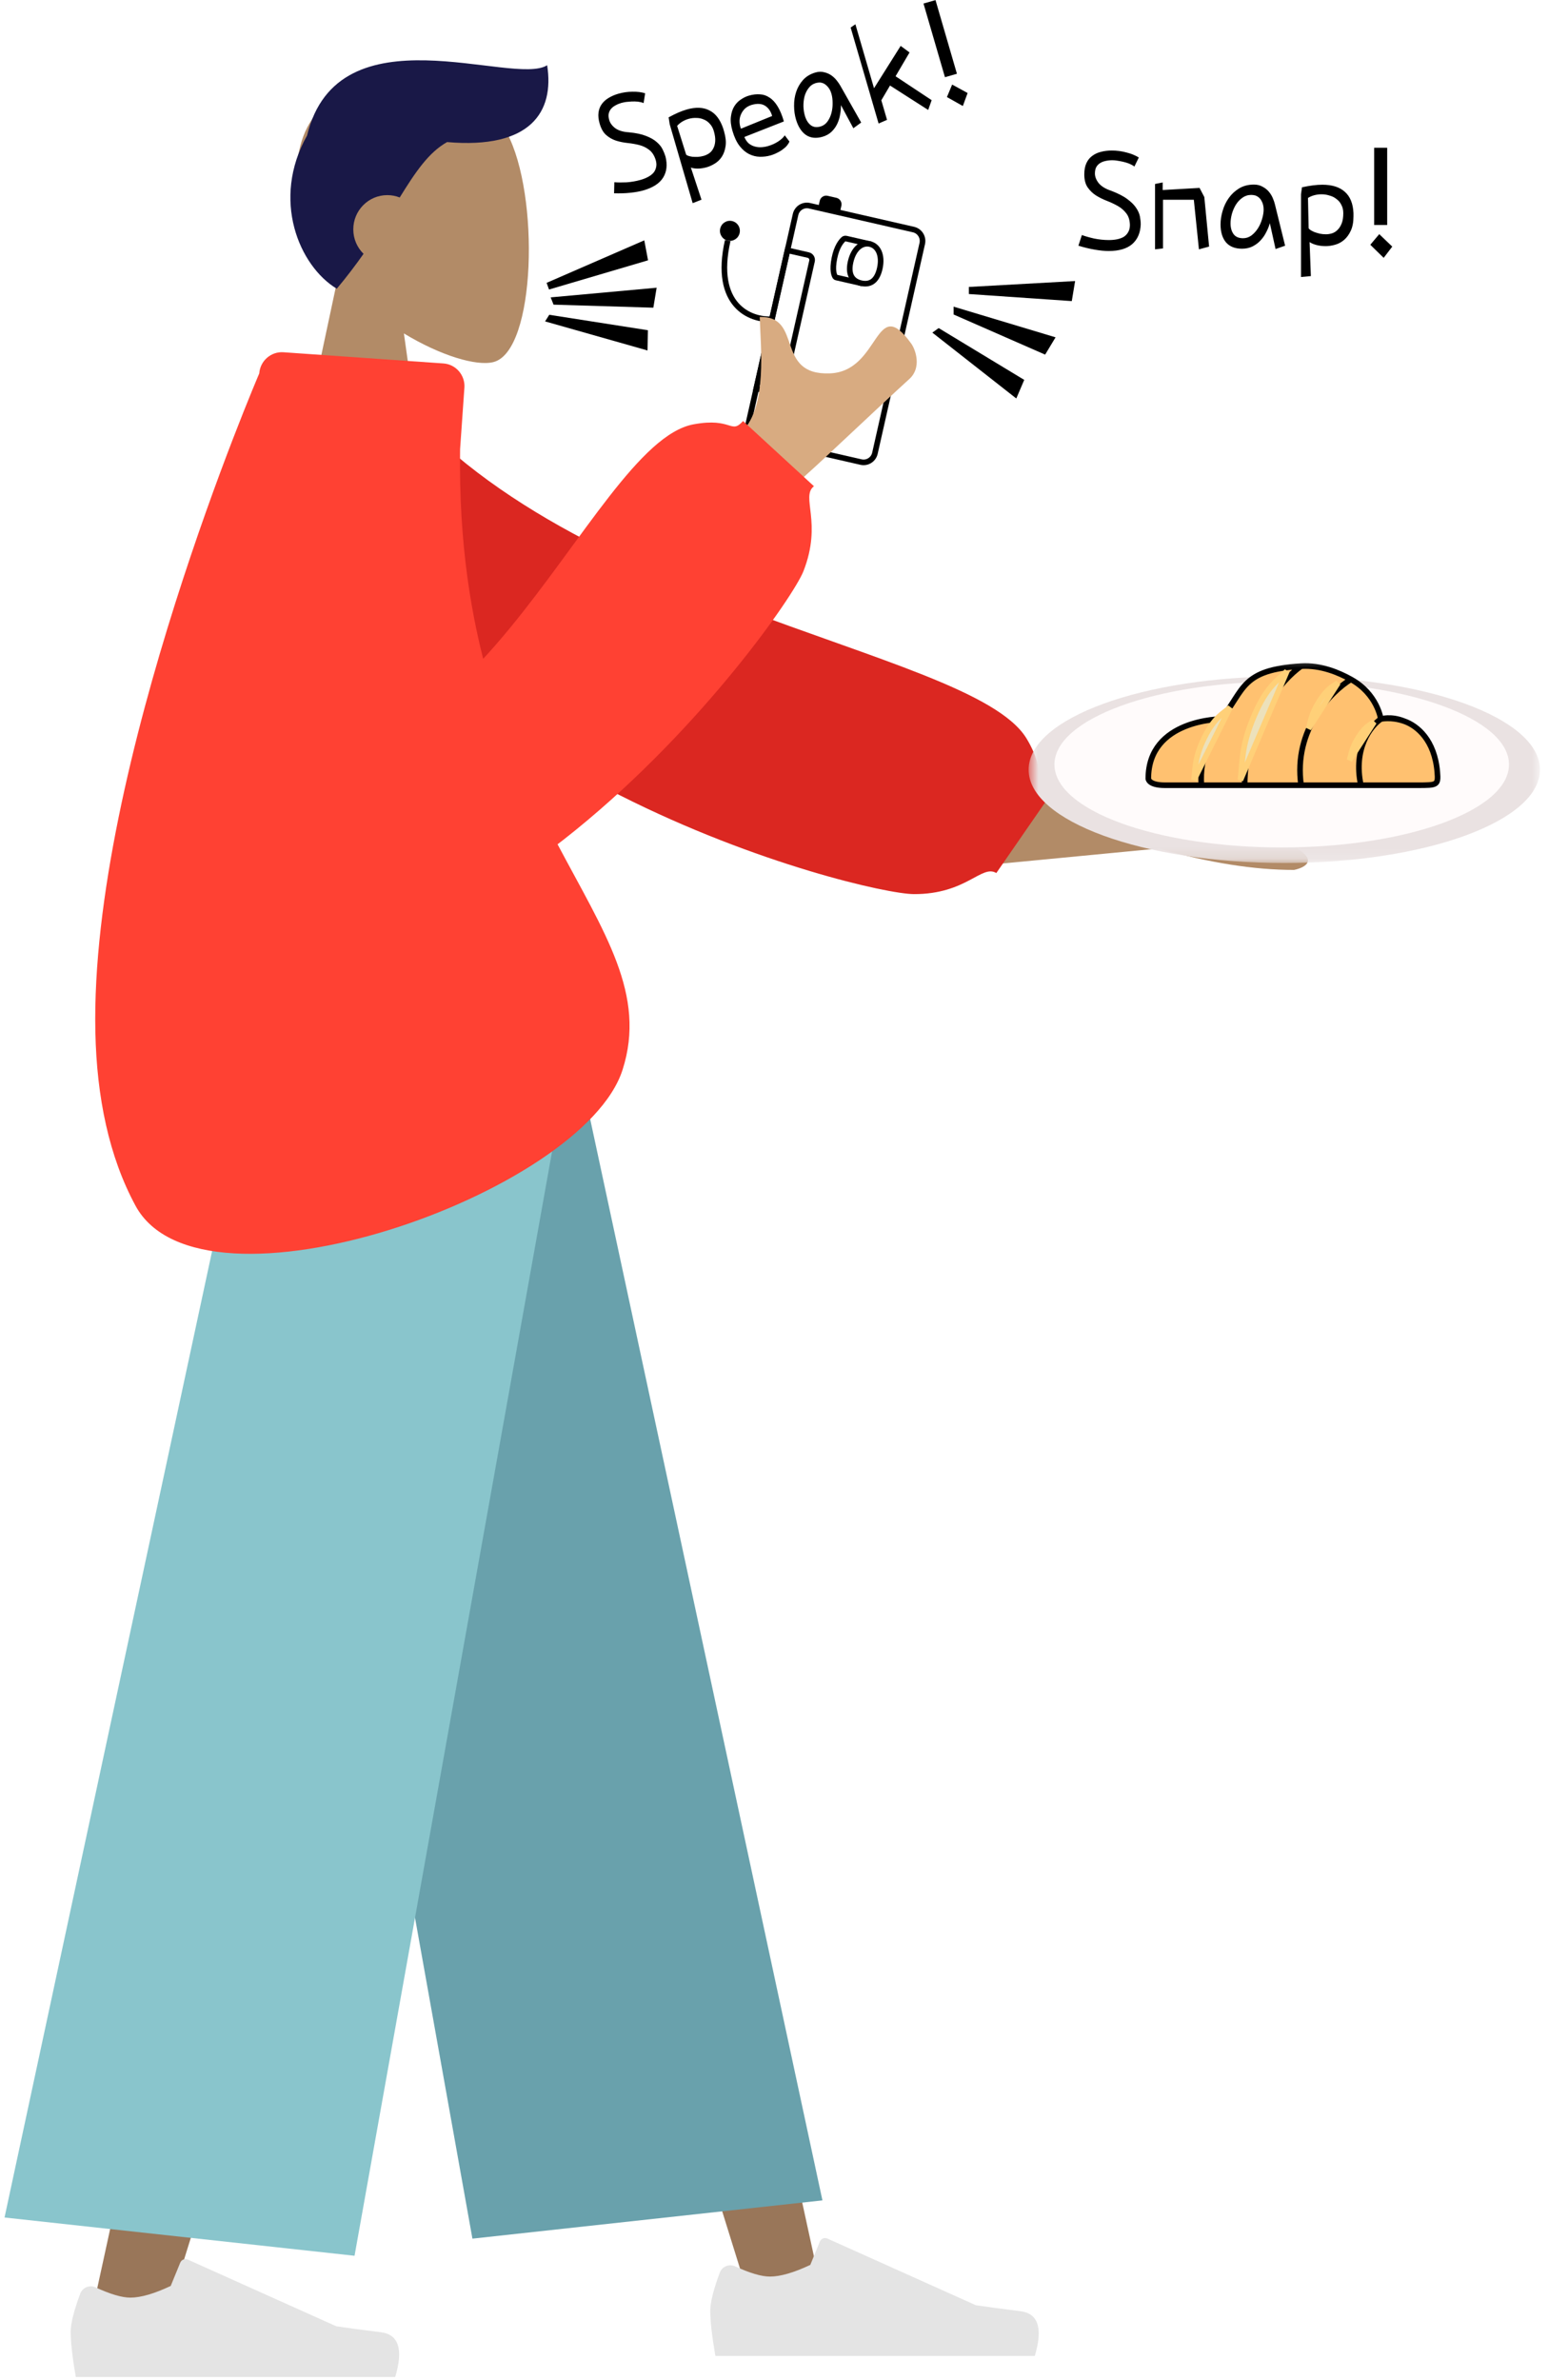 <svg width="138" height="212" viewBox="0 0 138 212" fill="none" xmlns="http://www.w3.org/2000/svg">
<path d="M81.383 20.451L72.114 18.328C71.556 18.202 71.002 18.552 70.875 19.114L66.659 37.794C66.533 38.355 66.882 38.914 67.439 39.042L76.708 41.164C77.266 41.292 77.82 40.94 77.947 40.379L82.163 21.7C82.291 21.137 81.941 20.578 81.383 20.451Z" fill="white" stroke="black" stroke-width="0.5"/>
<path d="M75.402 21.26L77.36 21.709L76.573 25.195L74.517 24.725C74.46 24.711 74.433 24.692 74.42 24.675C74.328 24.55 74.113 24.118 74.338 23C74.547 21.96 74.948 21.488 75.157 21.304C75.213 21.255 75.3 21.237 75.402 21.26Z" fill="white" stroke="black" stroke-width="0.5"/>
<path d="M77.504 21.741C77.853 21.822 78.135 22.057 78.3 22.425C78.466 22.797 78.516 23.309 78.376 23.927C78.236 24.545 77.991 24.905 77.71 25.093C77.43 25.279 77.088 25.313 76.716 25.228C76.346 25.142 76.051 24.963 75.879 24.674C75.706 24.381 75.638 23.952 75.778 23.333C75.918 22.713 76.181 22.274 76.491 22.011C76.798 21.751 77.153 21.661 77.504 21.741Z" fill="white" stroke="black" stroke-width="0.5"/>
<path d="M73.029 17.893C73.101 17.571 73.419 17.37 73.738 17.444L74.513 17.622C74.832 17.694 75.031 18.013 74.958 18.334L74.853 18.804L72.924 18.362L73.029 17.893Z" fill="black"/>
<path d="M72.009 22.723C72.247 22.777 72.397 23.017 72.343 23.257L69.76 34.698C69.706 34.938 69.469 35.09 69.229 35.035L67.378 34.611L70.156 22.299L72.009 22.723Z" stroke="black" stroke-width="0.5"/>
<path d="M68.712 28.436C66.871 28.525 63.519 27.247 64.83 21.437" stroke="black" stroke-width="0.5"/>
<path d="M64.832 21.437C65.309 21.545 65.784 21.244 65.893 20.762C66.001 20.282 65.702 19.802 65.225 19.694C64.746 19.583 64.271 19.886 64.162 20.366C64.054 20.848 64.353 21.326 64.832 21.437Z" fill="black"/>
<path fill-rule="evenodd" clip-rule="evenodd" d="M30.095 24.746C27.769 21.998 26.197 18.63 26.458 14.856C27.216 3.981 42.246 6.373 45.171 11.861C48.094 17.35 47.746 31.273 43.968 32.253C42.461 32.644 39.251 31.687 35.984 29.704L38.035 44.315H25.925L30.095 24.746Z" fill="#B28B67"/>
<path fill-rule="evenodd" clip-rule="evenodd" d="M39.83 12.657C38.186 13.583 37.017 15.318 35.61 17.594C35.267 17.457 34.893 17.383 34.503 17.383C32.83 17.383 31.475 18.748 31.475 20.432C31.475 21.287 31.825 22.06 32.388 22.613C31.687 23.609 30.903 24.648 30.003 25.722C26.646 23.695 24.149 17.783 27.355 12.075C30.111 0.642 45.738 7.738 48.745 5.811C49.401 9.958 47.281 13.303 39.83 12.657Z" fill="#191847"/>
<path fill-rule="evenodd" clip-rule="evenodd" d="M25.439 88.432L50.201 151.559L66.809 204.928H73.369L47.977 88.432H25.439Z" fill="#997659"/>
<path fill-rule="evenodd" clip-rule="evenodd" d="M55.701 91.442L30.939 154.569L14.33 207.938H7.772L33.163 91.442H55.701Z" fill="#997659"/>
<path fill-rule="evenodd" clip-rule="evenodd" d="M7.144 204.338C6.579 205.856 6.298 206.992 6.298 207.745C6.298 208.661 6.449 209.998 6.752 211.756C7.808 211.756 17.293 211.756 35.209 211.756C35.949 209.294 35.521 207.966 33.928 207.768C32.335 207.572 31.011 207.395 29.958 207.237L16.732 201.297C16.477 201.184 16.179 201.299 16.066 201.555C16.064 201.56 16.061 201.563 16.059 201.568L15.209 203.645C13.735 204.339 12.536 204.685 11.614 204.685C10.864 204.685 9.83 204.381 8.51 203.77C8.004 203.537 7.403 203.761 7.172 204.272C7.162 204.293 7.153 204.315 7.144 204.338Z" fill="#E4E4E4"/>
<path fill-rule="evenodd" clip-rule="evenodd" d="M64.124 202.463C63.56 203.981 63.277 205.117 63.277 205.87C63.277 206.786 63.429 208.123 63.733 209.881C64.787 209.881 74.273 209.881 92.188 209.881C92.928 207.419 92.501 206.091 90.908 205.893C89.314 205.697 87.992 205.52 86.938 205.362L73.711 199.422C73.456 199.309 73.158 199.424 73.045 199.68C73.043 199.685 73.041 199.689 73.04 199.693L72.189 201.77C70.714 202.464 69.516 202.81 68.594 202.81C67.845 202.81 66.809 202.506 65.49 201.895C64.983 201.662 64.384 201.886 64.152 202.397C64.142 202.418 64.133 202.44 64.124 202.463Z" fill="#E4E4E4"/>
<path fill-rule="evenodd" clip-rule="evenodd" d="M42.088 199.431L73.27 196.022L50.159 88.432H22.23L42.088 199.431Z" fill="#69A1AC"/>
<path fill-rule="evenodd" clip-rule="evenodd" d="M31.586 200.956L0.404 197.547L23.513 89.958H51.442L31.586 200.956Z" fill="#89C5CC"/>
<path d="M34.249 66.835C55.733 49.836 65.111 39.474 66.118 38.448C68.381 36.144 67.759 30.927 67.684 28.234C71.589 28.138 68.981 33.457 73.938 33.263C78.463 33.087 77.913 26.065 81.182 30.61C81.583 31.168 82.116 32.758 81.024 33.753C78.29 36.241 73.132 41.153 71.858 42.27C70.123 43.791 61.984 54.588 40.387 69.249L34.249 66.835Z" fill="#D8AB81"/>
<path d="M115.288 77.498C116.236 77.304 117.652 76.61 114.977 75.276C112.303 73.942 109.549 72.419 109.709 71.332C109.87 70.247 112.033 70.127 112.011 68.522C111.998 67.45 108.592 68.078 101.793 70.405L84.111 67.807L82.666 77.563L103.224 75.59C107.735 76.866 111.757 77.503 115.288 77.498Z" fill="#B28B67"/>
<path fill-rule="evenodd" clip-rule="evenodd" d="M25.657 40.801L33.156 32.381C47.737 54.106 86.385 57.515 91.44 65.767C93.294 68.795 92.075 70.143 93.623 70.74L88.762 77.775C87.454 76.983 86.094 79.673 81.414 79.652C76.736 79.632 34.9 69.176 25.657 40.801Z" fill="#DB2721"/>
<path d="M55.462 95.309C59.759 81.915 40.469 73.396 40.99 40.005L41.372 34.547L41.375 34.545C41.451 33.425 40.614 32.453 39.502 32.377L25.252 31.381C24.14 31.304 23.178 32.147 23.097 33.267C23.097 33.267 7.995 68.329 8.496 91.949C8.619 97.722 9.698 103.03 12.076 107.419C17.954 118.261 51.914 106.371 55.462 95.309Z" fill="#FF4133"/>
<path fill-rule="evenodd" clip-rule="evenodd" d="M11.764 82.331L20.525 65.596C41.372 75.21 52.319 39.541 61.791 37.801C65.264 37.163 65.087 38.74 66.2 37.507L72.514 43.315C71.305 44.254 73.296 46.509 71.576 50.891C69.855 55.274 39.308 97.355 11.764 82.331Z" fill="#FF4133"/>
<mask id="mask0_128_545" style="mask-type:luminance" maskUnits="userSpaceOnUse" x="91" y="58" width="47" height="19">
<path d="M137.196 58.407H91.639V76.879H137.196V58.407Z" fill="white"/>
</mask>
<g mask="url(#mask0_128_545)">
<path d="M114.418 76.88C126.998 76.88 137.197 73.158 137.197 68.567C137.197 63.977 126.998 60.256 114.418 60.256C101.838 60.256 91.639 63.977 91.639 68.567C91.639 73.158 101.838 76.88 114.418 76.88Z" fill="#EAE2E2"/>
<path d="M114.188 75.495C125.372 75.495 134.435 72.186 134.435 68.106C134.435 64.024 125.372 60.716 114.188 60.716C103.006 60.716 93.941 64.024 93.941 68.106C93.941 72.186 103.006 75.495 114.188 75.495Z" fill="#FFFBFB"/>
<g filter="url(#filter0_d_128_545)">
<path d="M101.303 69.364C101.303 64.058 107.814 64.058 107.814 64.058C109.885 61.405 109.589 59.663 114.915 59.343C116.69 59.234 118.289 59.931 119.353 60.52C121.72 61.831 122.016 64.058 122.016 64.058C122.016 64.058 122.904 63.763 124.089 64.242C125.271 64.648 126.811 65.944 127.048 68.774C127.145 69.953 127.048 69.953 125.271 69.953H120.241H114.915H109.885H106.038H102.784C101.304 69.953 101.303 69.364 101.303 69.364Z" fill="#FFC170"/>
<path d="M107.814 64.058C107.814 64.058 101.303 64.058 101.303 69.364C101.303 69.364 101.304 69.953 102.784 69.953C103.532 69.953 104.667 69.953 106.038 69.953M107.814 64.058C109.885 61.405 109.589 59.663 114.915 59.343M107.814 64.058C107.123 64.942 105.801 67.36 106.038 69.953M106.038 69.953C107.186 69.953 108.497 69.953 109.885 69.953M114.915 59.343C116.69 59.234 118.289 59.931 119.353 60.52M114.915 59.343C113.239 60.52 109.885 64.294 109.885 69.953M109.885 69.953C111.505 69.953 113.229 69.953 114.915 69.953M119.353 60.52C121.72 61.831 122.016 64.058 122.016 64.058M119.353 60.52C117.578 61.602 114.204 65.001 114.915 69.953M114.915 69.953C116.805 69.953 118.647 69.953 120.241 69.953M122.016 64.058C122.016 64.058 122.904 63.837 124.089 64.242M122.016 64.058C122.016 64.058 122.904 63.763 124.089 64.242M122.016 64.058C121.129 64.648 119.531 66.651 120.241 69.953M124.089 64.242C125.271 64.648 126.811 65.944 127.048 68.774C127.145 69.953 127.048 69.953 125.271 69.953C125.271 69.953 123.177 69.953 120.241 69.953" stroke="black" stroke-width="0.5"/>
</g>
<path d="M110.507 69.491L114.649 59.794C113.861 60.627 112.874 61.045 111.691 63.86C110.507 66.676 110.704 68.136 110.507 69.491Z" fill="#ECE1BB" stroke="#FFD078" stroke-width="0.5"/>
<path d="M106.365 69.491L109.587 63.025C108.974 63.582 108.206 63.86 107.286 65.737C106.365 67.615 106.52 68.586 106.365 69.491Z" fill="#ECE1BB" stroke="#FFD078" stroke-width="0.5"/>
<path d="M116.576 64.914L119.205 60.833C118.782 61.15 118.304 61.262 117.549 62.449C116.794 63.635 116.769 64.314 116.576 64.914Z" fill="#ECE1BB" stroke="#FFD078" stroke-width="0.5"/>
<path d="M120.225 67.721L122.418 64.316C122.066 64.58 121.666 64.674 121.036 65.664C120.406 66.654 120.386 67.22 120.225 67.721Z" fill="#ECE1BB" stroke="#FFD078" stroke-width="0.5"/>
</g>
<path d="M101.456 14.032L101.059 14.844C101.012 14.79 100.923 14.732 100.791 14.668C100.658 14.596 100.499 14.534 100.309 14.479C100.13 14.425 99.931 14.379 99.714 14.343C99.497 14.298 99.285 14.275 99.076 14.275C98.868 14.275 98.671 14.298 98.482 14.343C98.303 14.379 98.143 14.443 98 14.534C97.858 14.624 97.745 14.746 97.659 14.899C97.584 15.052 97.546 15.237 97.546 15.454C97.546 15.742 97.659 16.032 97.886 16.321C98.123 16.601 98.482 16.823 98.964 16.984C99.587 17.219 100.074 17.467 100.423 17.729C100.781 17.99 101.045 18.253 101.216 18.515C101.395 18.776 101.508 19.035 101.556 19.286C101.604 19.539 101.627 19.774 101.627 19.992C101.599 20.74 101.347 21.322 100.877 21.738C100.403 22.152 99.706 22.361 98.78 22.361C98.401 22.361 97.985 22.32 97.533 22.24C97.089 22.167 96.603 22.049 96.074 21.888L96.385 20.939C96.677 21.047 97.041 21.151 97.475 21.25C97.919 21.34 98.359 21.386 98.793 21.386C99.048 21.386 99.29 21.363 99.515 21.319C99.743 21.273 99.941 21.2 100.112 21.102C100.28 20.993 100.413 20.853 100.508 20.682C100.61 20.51 100.663 20.297 100.663 20.046C100.653 19.612 100.545 19.265 100.337 19.002C100.14 18.74 99.888 18.523 99.587 18.352C99.284 18.181 98.959 18.026 98.61 17.892C98.26 17.757 97.934 17.594 97.631 17.405C97.339 17.214 97.094 16.976 96.894 16.686C96.697 16.397 96.599 16.014 96.599 15.535C96.599 15.147 96.659 14.818 96.781 14.547C96.904 14.275 97.074 14.06 97.293 13.897C97.518 13.724 97.778 13.603 98.071 13.53C98.373 13.45 98.699 13.409 99.048 13.409C99.502 13.409 99.941 13.468 100.365 13.585C100.791 13.693 101.155 13.843 101.456 14.032ZM106.358 17.796H103.611V22.131L102.902 22.212V16.389L103.583 16.254V16.93L106.868 16.74L107.292 17.553L107.718 21.968L106.812 22.212L106.358 17.796ZM113.582 18.204L114.49 21.888L113.64 22.185L113.13 19.883C113.062 20.135 112.959 20.398 112.817 20.668C112.686 20.939 112.516 21.187 112.307 21.412C112.11 21.63 111.868 21.81 111.585 21.955C111.312 22.09 111 22.157 110.651 22.157C110.027 22.157 109.55 21.968 109.22 21.588C108.899 21.2 108.738 20.668 108.738 19.992C108.738 19.604 108.799 19.201 108.922 18.786C109.045 18.362 109.228 17.977 109.475 17.635C109.72 17.291 110.027 17.007 110.394 16.782C110.773 16.556 111.212 16.443 111.713 16.443C112.005 16.443 112.26 16.505 112.478 16.632C112.704 16.75 112.893 16.898 113.044 17.079C113.195 17.26 113.314 17.454 113.398 17.661C113.483 17.86 113.544 18.041 113.582 18.204ZM111.855 17.418C111.789 17.4 111.722 17.387 111.656 17.377C111.6 17.369 111.537 17.364 111.472 17.364C111.179 17.364 110.916 17.449 110.679 17.62C110.452 17.783 110.258 17.99 110.098 18.244C109.947 18.497 109.828 18.771 109.744 19.071C109.667 19.368 109.629 19.643 109.629 19.896C109.629 20.294 109.72 20.613 109.899 20.858C110.078 21.102 110.361 21.223 110.75 21.223C111.014 21.223 111.259 21.143 111.486 20.98C111.713 20.807 111.906 20.595 112.067 20.343C112.227 20.09 112.35 19.816 112.436 19.516C112.529 19.21 112.577 18.926 112.577 18.665C112.577 18.375 112.516 18.122 112.393 17.905C112.279 17.679 112.1 17.517 111.855 17.418ZM120.581 18.988V19.273C120.581 19.788 120.5 20.217 120.339 20.559C120.18 20.903 119.976 21.179 119.731 21.386C119.495 21.585 119.229 21.725 118.936 21.805C118.645 21.888 118.365 21.927 118.101 21.927C117.8 21.927 117.517 21.891 117.252 21.819C116.997 21.746 116.803 21.661 116.671 21.562L116.785 24.596L115.906 24.677V17.309L115.992 16.686C116.689 16.533 117.295 16.456 117.804 16.456C118.683 16.456 119.352 16.668 119.816 17.092C120.288 17.508 120.543 18.14 120.581 18.988ZM116.528 17.635L116.586 20.316C116.595 20.362 116.642 20.416 116.727 20.478C116.822 20.541 116.939 20.605 117.081 20.668C117.232 20.722 117.398 20.771 117.577 20.817C117.757 20.853 117.941 20.871 118.129 20.871C118.309 20.871 118.489 20.843 118.668 20.789C118.857 20.727 119.022 20.623 119.165 20.478C119.314 20.334 119.438 20.14 119.533 19.896C119.627 19.653 119.673 19.35 119.673 18.988C119.673 18.709 119.617 18.465 119.504 18.257C119.4 18.041 119.254 17.865 119.064 17.729C118.885 17.584 118.678 17.48 118.441 17.418C118.214 17.346 117.979 17.309 117.732 17.309C117.517 17.309 117.303 17.336 117.096 17.39C116.888 17.444 116.699 17.526 116.528 17.635ZM124.037 21.968L123.272 22.97L122.081 21.805L122.876 20.858L124.037 21.968ZM123.583 20.046H122.422V13.165H123.583V20.046Z" fill="black"/>
<path d="M57.476 8.31L57.338 9.19C57.28 9.151 57.18 9.118 57.042 9.093C56.9 9.059 56.734 9.041 56.545 9.039C56.366 9.034 56.17 9.044 55.961 9.067C55.749 9.08 55.547 9.115 55.356 9.169C55.165 9.225 54.989 9.297 54.828 9.391C54.673 9.473 54.543 9.575 54.438 9.698C54.333 9.822 54.262 9.968 54.227 10.137C54.199 10.304 54.216 10.489 54.277 10.697C54.356 10.971 54.54 11.218 54.829 11.433C55.125 11.639 55.517 11.754 56.004 11.784C56.642 11.843 57.158 11.951 57.553 12.109C57.955 12.264 58.27 12.445 58.501 12.65C58.738 12.853 58.914 13.068 59.027 13.296C59.141 13.525 59.228 13.742 59.289 13.949C59.471 14.671 59.402 15.293 59.083 15.814C58.764 16.334 58.18 16.715 57.328 16.96C56.981 17.059 56.588 17.13 56.147 17.173C55.719 17.22 55.239 17.235 54.708 17.22L54.731 16.234C55.032 16.26 55.394 16.263 55.821 16.244C56.254 16.212 56.67 16.14 57.07 16.026C57.305 15.959 57.52 15.873 57.716 15.771C57.912 15.668 58.073 15.548 58.203 15.408C58.33 15.26 58.412 15.092 58.45 14.903C58.499 14.713 58.488 14.495 58.417 14.255C58.288 13.844 58.093 13.542 57.828 13.346C57.573 13.149 57.282 13.007 56.958 12.923C56.632 12.839 56.288 12.779 55.93 12.742C55.571 12.705 55.226 12.636 54.897 12.534C54.574 12.43 54.282 12.267 54.02 12.043C53.757 11.82 53.559 11.479 53.426 11.024C53.318 10.654 53.283 10.323 53.321 10.032C53.359 9.741 53.454 9.49 53.609 9.277C53.77 9.054 53.976 8.87 54.224 8.723C54.479 8.567 54.769 8.442 55.089 8.35C55.505 8.231 55.926 8.171 56.349 8.171C56.77 8.162 57.147 8.208 57.476 8.31ZM64.429 11.442L64.508 11.713C64.651 12.205 64.697 12.634 64.644 13.004C64.592 13.374 64.482 13.69 64.314 13.953C64.151 14.204 63.947 14.407 63.7 14.561C63.453 14.716 63.209 14.828 62.965 14.898C62.687 14.977 62.417 15.018 62.154 15.018C61.899 15.017 61.698 14.986 61.549 14.926L62.495 17.789L61.71 18.099L59.664 11.072L59.568 10.455C60.169 10.124 60.703 9.891 61.172 9.758C61.98 9.526 62.656 9.552 63.199 9.835C63.75 10.106 64.159 10.642 64.429 11.442ZM60.327 11.216L61.124 13.76C61.146 13.8 61.203 13.839 61.3 13.877C61.404 13.913 61.531 13.943 61.679 13.966C61.832 13.977 61.998 13.981 62.175 13.977C62.35 13.964 62.524 13.933 62.699 13.884C62.863 13.836 63.021 13.762 63.171 13.663C63.327 13.553 63.45 13.412 63.539 13.236C63.639 13.058 63.699 12.841 63.717 12.583C63.736 12.326 63.695 12.025 63.595 11.68C63.518 11.414 63.398 11.197 63.236 11.027C63.08 10.848 62.896 10.72 62.685 10.639C62.48 10.549 62.261 10.504 62.026 10.508C61.797 10.498 61.57 10.526 61.345 10.59C61.144 10.647 60.957 10.729 60.781 10.835C60.605 10.942 60.453 11.068 60.327 11.216ZM65.253 11.654C65.115 11.18 65.069 10.764 65.115 10.405C65.159 10.039 65.258 9.731 65.411 9.481C65.57 9.222 65.768 9.016 66.006 8.863C66.243 8.702 66.482 8.587 66.725 8.518C67.072 8.417 67.4 8.38 67.707 8.404C68.013 8.419 68.296 8.516 68.554 8.694C68.819 8.86 69.059 9.118 69.273 9.467C69.489 9.817 69.676 10.266 69.836 10.818L66.316 12.203C66.413 12.437 66.538 12.626 66.692 12.767C66.852 12.899 67.029 12.992 67.225 13.048C67.421 13.104 67.62 13.127 67.824 13.116C68.028 13.104 68.229 13.07 68.429 13.012C68.758 12.917 69.063 12.778 69.337 12.598C69.615 12.415 69.806 12.234 69.913 12.055L70.329 12.607C70.293 12.711 70.227 12.823 70.13 12.945C70.035 13.065 69.911 13.18 69.765 13.287C69.62 13.403 69.448 13.509 69.25 13.602C69.063 13.703 68.86 13.783 68.643 13.846C68.339 13.933 68.021 13.972 67.691 13.966C67.359 13.958 67.039 13.877 66.73 13.723C66.423 13.568 66.14 13.326 65.885 12.999C65.626 12.662 65.416 12.214 65.253 11.654ZM66.016 11.463L68.791 10.333C68.668 9.911 68.459 9.608 68.16 9.422C67.859 9.228 67.456 9.203 66.952 9.348C66.712 9.427 66.513 9.539 66.358 9.685C66.214 9.83 66.1 9.993 66.021 10.174C65.941 10.346 65.896 10.532 65.886 10.731C65.878 10.928 65.903 11.123 65.957 11.312C65.978 11.381 65.996 11.432 66.016 11.463ZM74.868 7.641L76.723 10.917L76.025 11.425L74.917 9.363C74.927 9.621 74.904 9.899 74.848 10.195C74.802 10.488 74.715 10.769 74.586 11.039C74.465 11.299 74.293 11.534 74.073 11.746C73.858 11.948 73.591 12.094 73.269 12.187C72.695 12.349 72.204 12.295 71.795 12.02C71.392 11.734 71.097 11.269 70.908 10.623C70.8 10.253 70.745 9.853 70.744 9.424C70.739 8.988 70.8 8.574 70.931 8.181C71.061 7.789 71.265 7.437 71.541 7.125C71.826 6.811 72.198 6.587 72.658 6.455C72.928 6.378 73.18 6.372 73.415 6.434C73.657 6.487 73.871 6.579 74.06 6.712C74.249 6.844 74.412 6.998 74.547 7.174C74.68 7.34 74.787 7.496 74.868 7.641ZM73.06 7.347C72.994 7.348 72.93 7.352 72.866 7.362C72.811 7.368 72.754 7.38 72.693 7.396C72.425 7.473 72.204 7.625 72.035 7.852C71.872 8.065 71.75 8.315 71.673 8.598C71.604 8.879 71.573 9.172 71.578 9.48C71.591 9.784 71.632 10.055 71.703 10.297C71.813 10.677 71.984 10.958 72.218 11.144C72.45 11.328 72.744 11.371 73.101 11.269C73.343 11.198 73.547 11.057 73.71 10.841C73.871 10.619 73.991 10.366 74.068 10.082C74.145 9.799 74.181 9.504 74.177 9.197C74.178 8.879 74.144 8.595 74.07 8.347C73.991 8.07 73.864 7.845 73.69 7.671C73.522 7.485 73.313 7.378 73.06 7.347ZM77.866 7.86L80.24 4.089L81.031 4.673L79.786 6.794L83.001 8.924L82.692 9.795L79.292 7.62L78.517 8.934L79.026 10.678L78.274 11.004L75.784 2.453L76.208 2.163L77.866 7.86ZM86.204 8.286L85.78 9.444L84.362 8.646L84.827 7.533L86.204 8.286ZM85.253 6.572L84.186 6.878L82.274 0.315L83.344 0.009L85.253 6.572Z" fill="black"/>
<path d="M86.315 25.563L95.781 25.037L95.485 26.824L86.315 26.194V25.563Z" fill="black"/>
<path d="M84.957 27.319L94.04 30.051L93.111 31.592L84.957 28.017V27.319Z" fill="black"/>
<path d="M83.062 29.631L90.541 35.499L91.249 33.843L83.626 29.227L83.062 29.631Z" fill="black"/>
<path d="M48.697 25.198L57.399 21.411L57.734 23.19L48.913 25.792L48.697 25.198Z" fill="black"/>
<path d="M49.059 26.492L58.5 25.632L58.206 27.411L49.315 27.14L49.059 26.492Z" fill="black"/>
<path d="M48.562 28.632L57.688 31.222L57.721 29.419L48.934 28.043L48.562 28.632Z" fill="black"/>
<defs>
<filter id="filter0_d_128_545" x="101.053" y="58.081" width="28.27" height="13.122" filterUnits="userSpaceOnUse" color-interpolation-filters="sRGB">
<feFlood flood-opacity="0" result="BackgroundImageFix"/>
<feColorMatrix in="SourceAlpha" type="matrix" values="0 0 0 0 0 0 0 0 0 0 0 0 0 0 0 0 0 0 127 0" result="hardAlpha"/>
<feOffset dx="1"/>
<feGaussianBlur stdDeviation="0.5"/>
<feComposite in2="hardAlpha" operator="out"/>
<feColorMatrix type="matrix" values="0 0 0 0 0 0 0 0 0 0 0 0 0 0 0 0 0 0 0.4 0"/>
<feBlend mode="normal" in2="BackgroundImageFix" result="effect1_dropShadow_128_545"/>
<feBlend mode="normal" in="SourceGraphic" in2="effect1_dropShadow_128_545" result="shape"/>
</filter>
</defs>
</svg>
